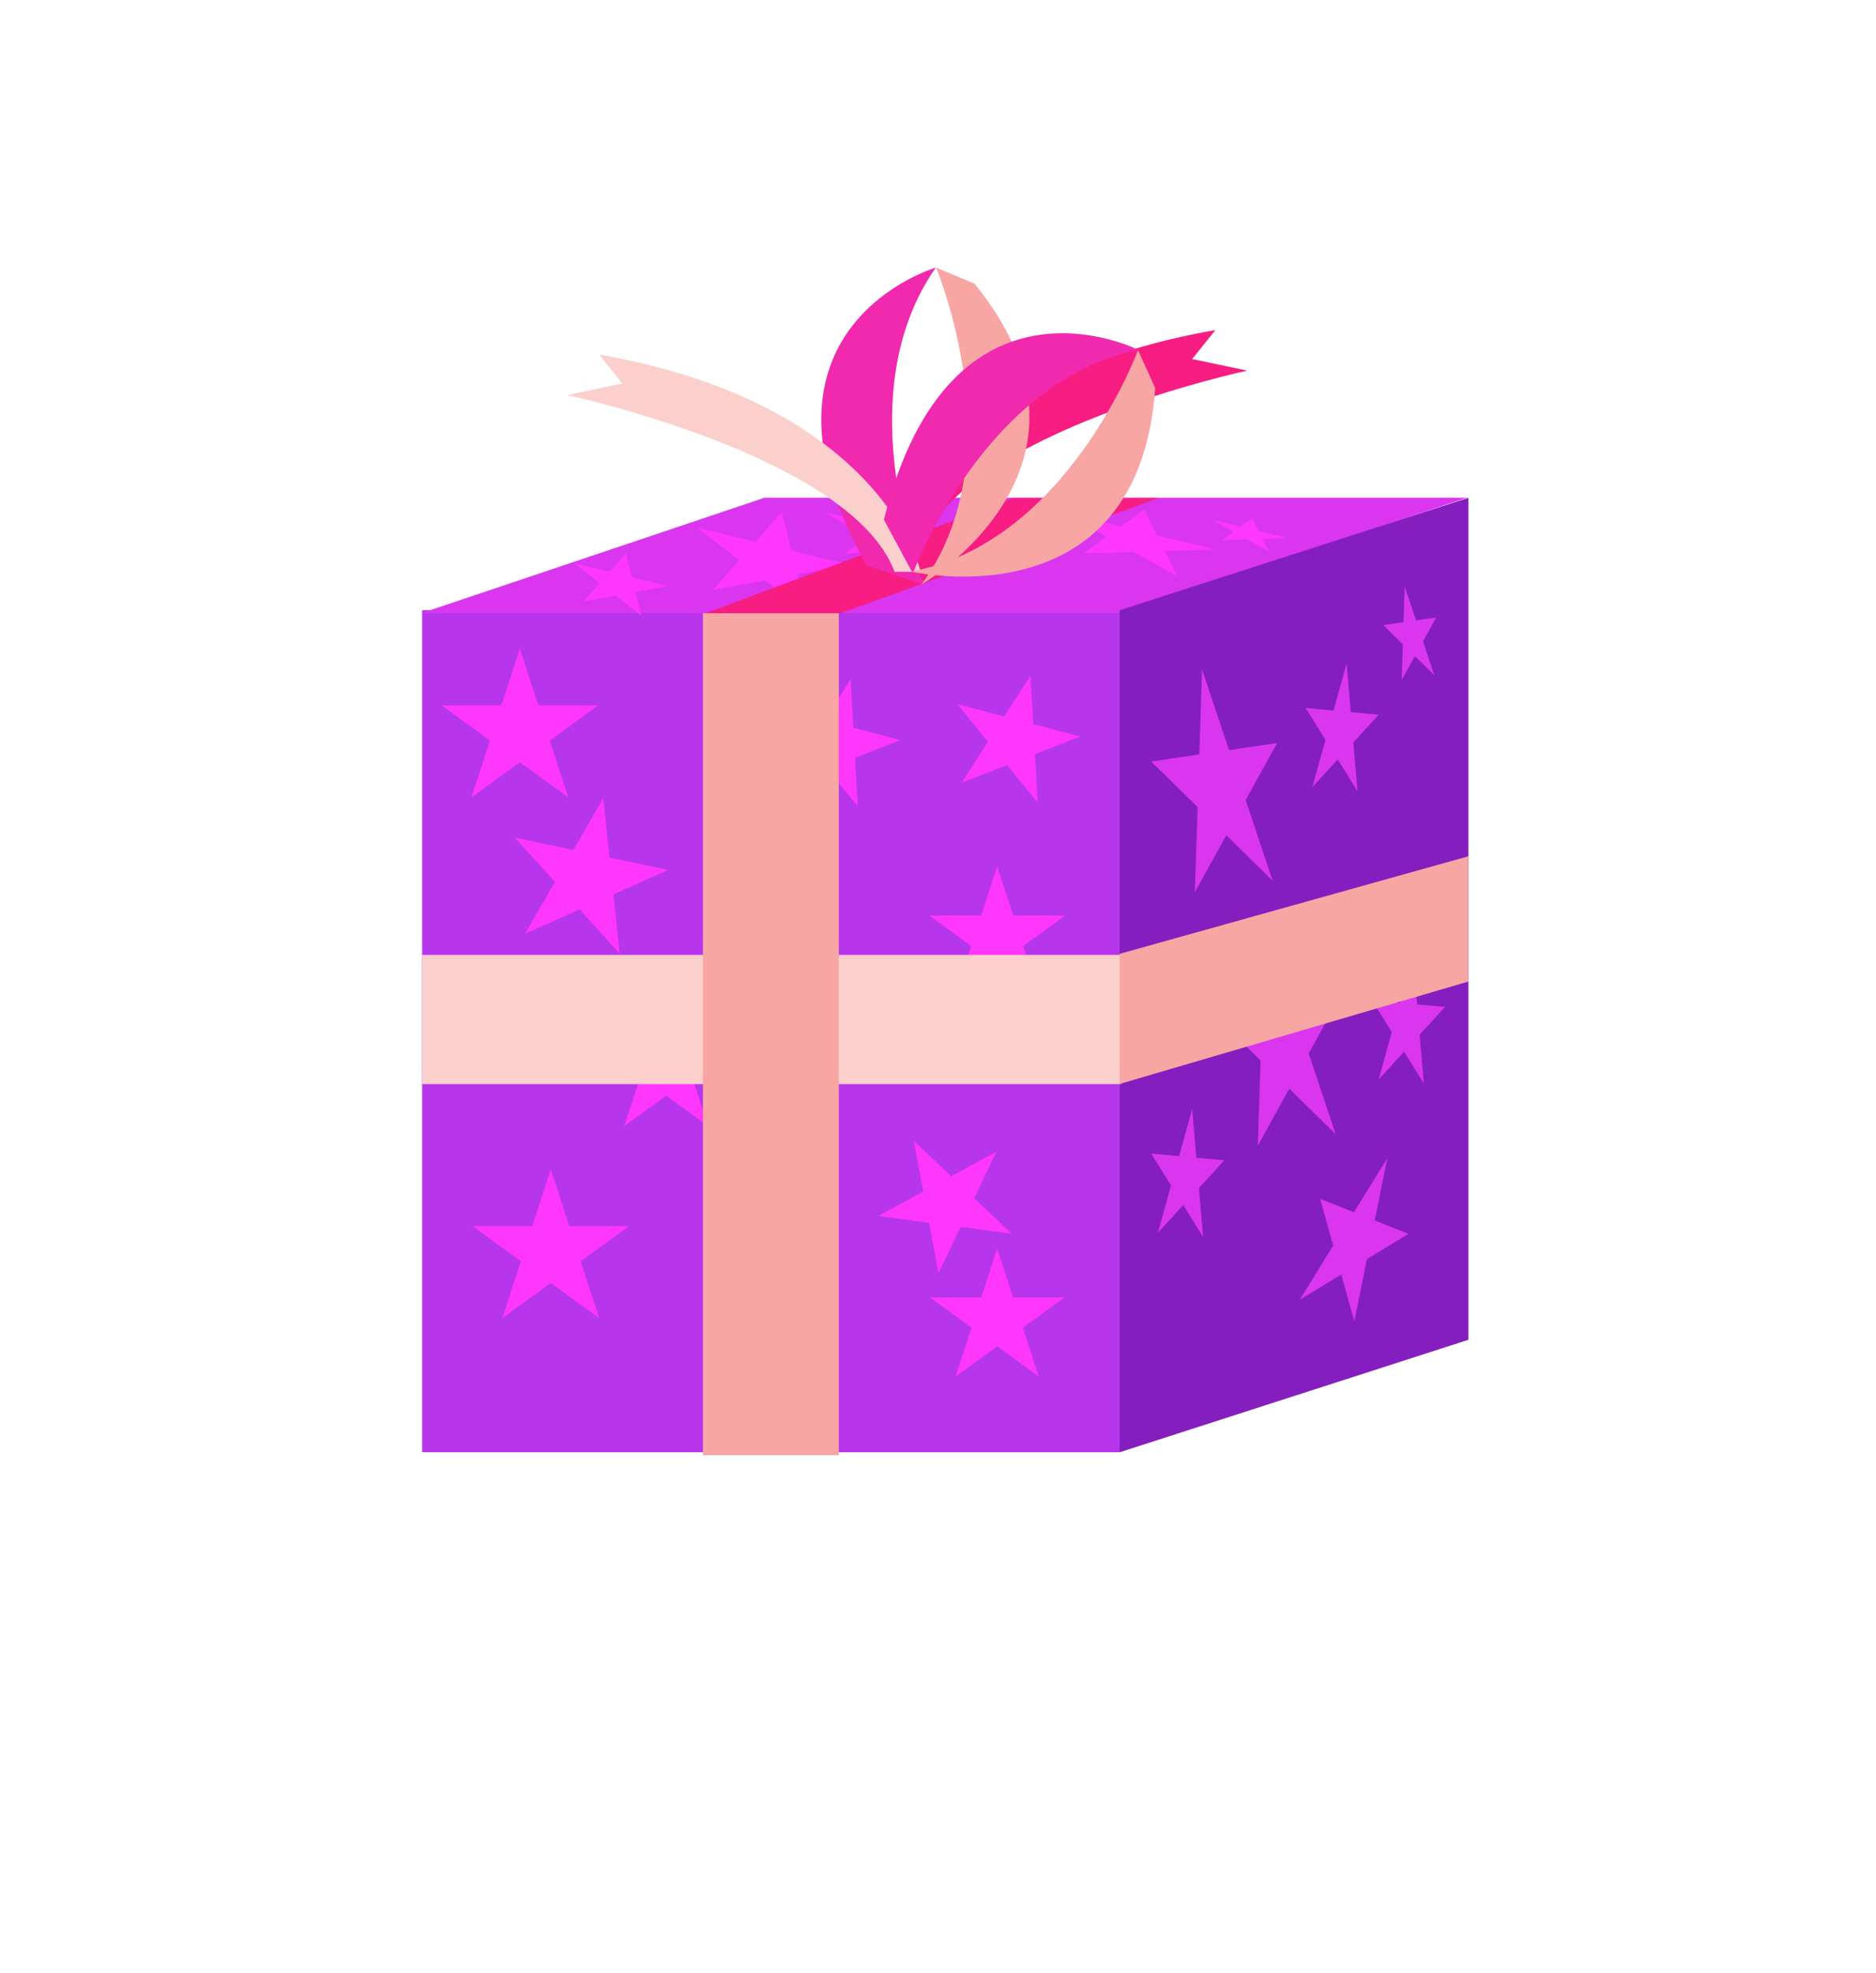 <svg id="Layer_1" data-name="Layer 1" xmlns="http://www.w3.org/2000/svg" viewBox="0 0 436.57 459.12"><defs><style>.cls-1{fill:#b635ed;}.cls-2{fill:#da36ef;}.cls-3{fill:#851ebe;}.cls-4{fill:#ff36fc;}.cls-5{fill:#f71d83;}.cls-6{fill:#fbd0cc;}.cls-7{fill:#f7a6a4;}.cls-8{fill:#f129ae;}</style></defs><rect class="cls-1" x="98.23" y="141.99" width="162.32" height="195.94"/><polygon class="cls-2" points="260.55 142.62 98.23 142.62 177.87 115.83 341.33 115.83 260.55 142.62"/><polygon class="cls-3" points="341.71 311.76 260.55 337.93 260.55 142 341.71 115.83 341.71 311.76"/><polygon class="cls-4" points="120.98 150.87 125.28 164.12 139.21 164.12 127.94 172.31 132.25 185.55 120.98 177.36 109.71 185.55 114.02 172.31 102.75 164.12 116.67 164.12 120.98 150.87"/><polygon class="cls-4" points="181.94 119.14 184.17 128.12 197.7 131.43 185.55 133.66 187.79 142.64 178.05 135.05 165.9 137.29 172.03 130.36 162.28 122.77 175.81 126.07 181.94 119.14"/><polygon class="cls-4" points="145.66 128.75 147.04 134.3 155.4 136.34 147.89 137.72 149.27 143.27 143.25 138.58 135.75 139.96 139.53 135.68 133.51 130.99 141.87 133.03 145.66 128.75"/><polygon class="cls-4" points="266.24 118.6 269.22 124.54 282.75 127.84 271.06 128.21 274.04 134.14 263.84 128.43 252.15 128.79 257.53 124.9 247.33 119.18 260.86 122.49 266.24 118.6"/><polygon class="cls-4" points="291.39 120.59 292.88 123.56 299.65 125.21 293.8 125.39 295.29 128.36 290.19 125.51 284.35 125.69 287.04 123.74 281.94 120.88 288.7 122.54 291.39 120.59"/><polygon class="cls-4" points="210.73 118.6 213.71 124.54 227.24 127.84 215.55 128.21 218.53 134.14 208.33 128.43 196.64 128.79 202.02 124.9 191.82 119.18 205.35 122.49 210.73 118.6"/><polygon class="cls-2" points="279.73 155.74 286.01 174.54 297.2 172.9 289.89 186.16 296.17 204.95 285.38 194.35 278.06 207.6 278.7 187.79 267.9 177.19 279.1 175.55 279.73 155.74"/><polygon class="cls-2" points="326.89 136.46 329.53 144.35 334.23 143.67 331.16 149.23 333.79 157.12 329.26 152.67 326.19 158.23 326.46 149.92 321.93 145.47 326.62 144.78 326.89 136.46"/><polygon class="cls-2" points="294.38 214.72 300.66 233.51 311.86 231.88 304.55 245.13 310.83 263.93 300.03 253.32 292.72 266.57 293.35 246.76 282.55 236.16 293.75 234.52 294.38 214.72"/><polygon class="cls-2" points="322.86 269.49 319.92 284 327.78 287.11 318.11 292.96 315.17 307.47 312.13 296.58 302.47 302.44 310.25 289.85 307.22 278.97 315.07 282.08 322.86 269.49"/><polygon class="cls-2" points="313.38 154.33 314.34 165.71 320.83 166.31 314.94 172.75 315.91 184.13 311.3 176.72 305.4 183.16 308.45 172.15 303.84 164.74 310.33 165.34 313.38 154.33"/><polygon class="cls-2" points="328.81 222.33 329.78 233.71 336.27 234.31 330.38 240.75 331.35 252.13 326.74 244.72 320.84 251.16 323.89 240.15 319.28 232.74 325.77 233.34 328.81 222.33"/><polygon class="cls-2" points="277.44 258.01 278.41 269.4 284.9 270 279.01 276.43 279.97 287.82 275.36 280.41 269.47 286.84 272.51 275.83 267.9 268.42 274.4 269.02 277.44 258.01"/><polygon class="cls-4" points="128.17 272.05 132.48 285.3 146.41 285.3 135.14 293.48 139.44 306.73 128.17 298.54 116.91 306.73 121.21 293.48 109.94 285.3 123.87 285.3 128.17 272.05"/><polygon class="cls-4" points="140.39 185.7 141.85 199.55 155.48 202.44 142.76 208.11 144.22 221.96 134.9 211.62 122.18 217.29 129.13 205.22 119.81 194.88 133.43 197.77 140.39 185.7"/><polygon class="cls-4" points="155.03 231.97 158.76 243.47 170.84 243.47 161.07 250.57 164.8 262.06 155.03 254.96 145.25 262.06 148.99 250.57 139.21 243.47 151.29 243.47 155.03 231.97"/><polygon class="cls-4" points="232.06 201.55 235.79 213.04 247.88 213.04 238.1 220.14 241.83 231.63 232.06 224.53 222.28 231.63 226.02 220.14 216.24 213.04 228.32 213.04 232.06 201.55"/><polygon class="cls-4" points="232.06 290.49 235.76 301.88 247.75 301.88 238.05 308.93 241.76 320.33 232.06 313.28 222.36 320.33 226.07 308.93 216.37 301.88 228.35 301.88 232.06 290.49"/><polygon class="cls-4" points="212.66 265.47 221.35 273.71 231.88 267.99 226.73 278.81 235.43 287.06 223.54 285.5 218.39 296.32 216.2 284.53 204.31 282.97 214.84 277.25 212.66 265.47"/><polygon class="cls-4" points="222.75 163.83 233.7 166.71 239.82 157.19 240.46 168.5 251.41 171.38 240.86 175.48 241.5 186.79 234.34 178.02 223.78 182.12 229.91 172.6 222.75 163.83"/><polygon class="cls-4" points="180.87 164.68 191.82 167.56 197.94 158.04 198.58 169.34 209.53 172.23 198.98 176.33 199.62 187.63 192.46 178.86 181.9 182.96 188.03 173.44 180.87 164.68"/><path class="cls-5" d="M208,127.37s8.76-39.11,74.84-50.57l-5.4,6.74,12.81,2.7s-66.07,14.16-76.19,41.13Z"/><rect class="cls-6" x="98.23" y="222.2" width="162.69" height="30.06"/><rect class="cls-7" x="163.58" y="142.67" width="31.62" height="195.94"/><polygon class="cls-7" points="341.71 228.39 260.55 252.23 260.55 221.95 341.71 199.25 341.71 228.39"/><polygon class="cls-5" points="195.7 142.69 164.22 142.69 235.9 115.9 269.65 115.9 195.7 142.69"/><path class="cls-8" d="M217.78,62.26s-47,13.78-16.18,69.29l13.5,4.55S196.55,92.6,217.78,62.26Z"/><path class="cls-7" d="M214.44,136s47.08-27.23,12.33-70l-8.94-3.75S236.43,106.2,214.44,136Z"/><path class="cls-6" d="M214.25,133.06S205.48,94,139.41,82.49l5.39,6.74L132,91.93s66.08,14.16,76.19,41.13Z"/><path class="cls-8" d="M264.86,81.39s-43.75-22.07-59.16,39.54l6.74,12.54S228.62,89,264.86,81.39Z"/><path class="cls-7" d="M212,133s53,12.3,56.83-42.69l-4-8.84S248.45,126.22,212,133Z"/></svg>